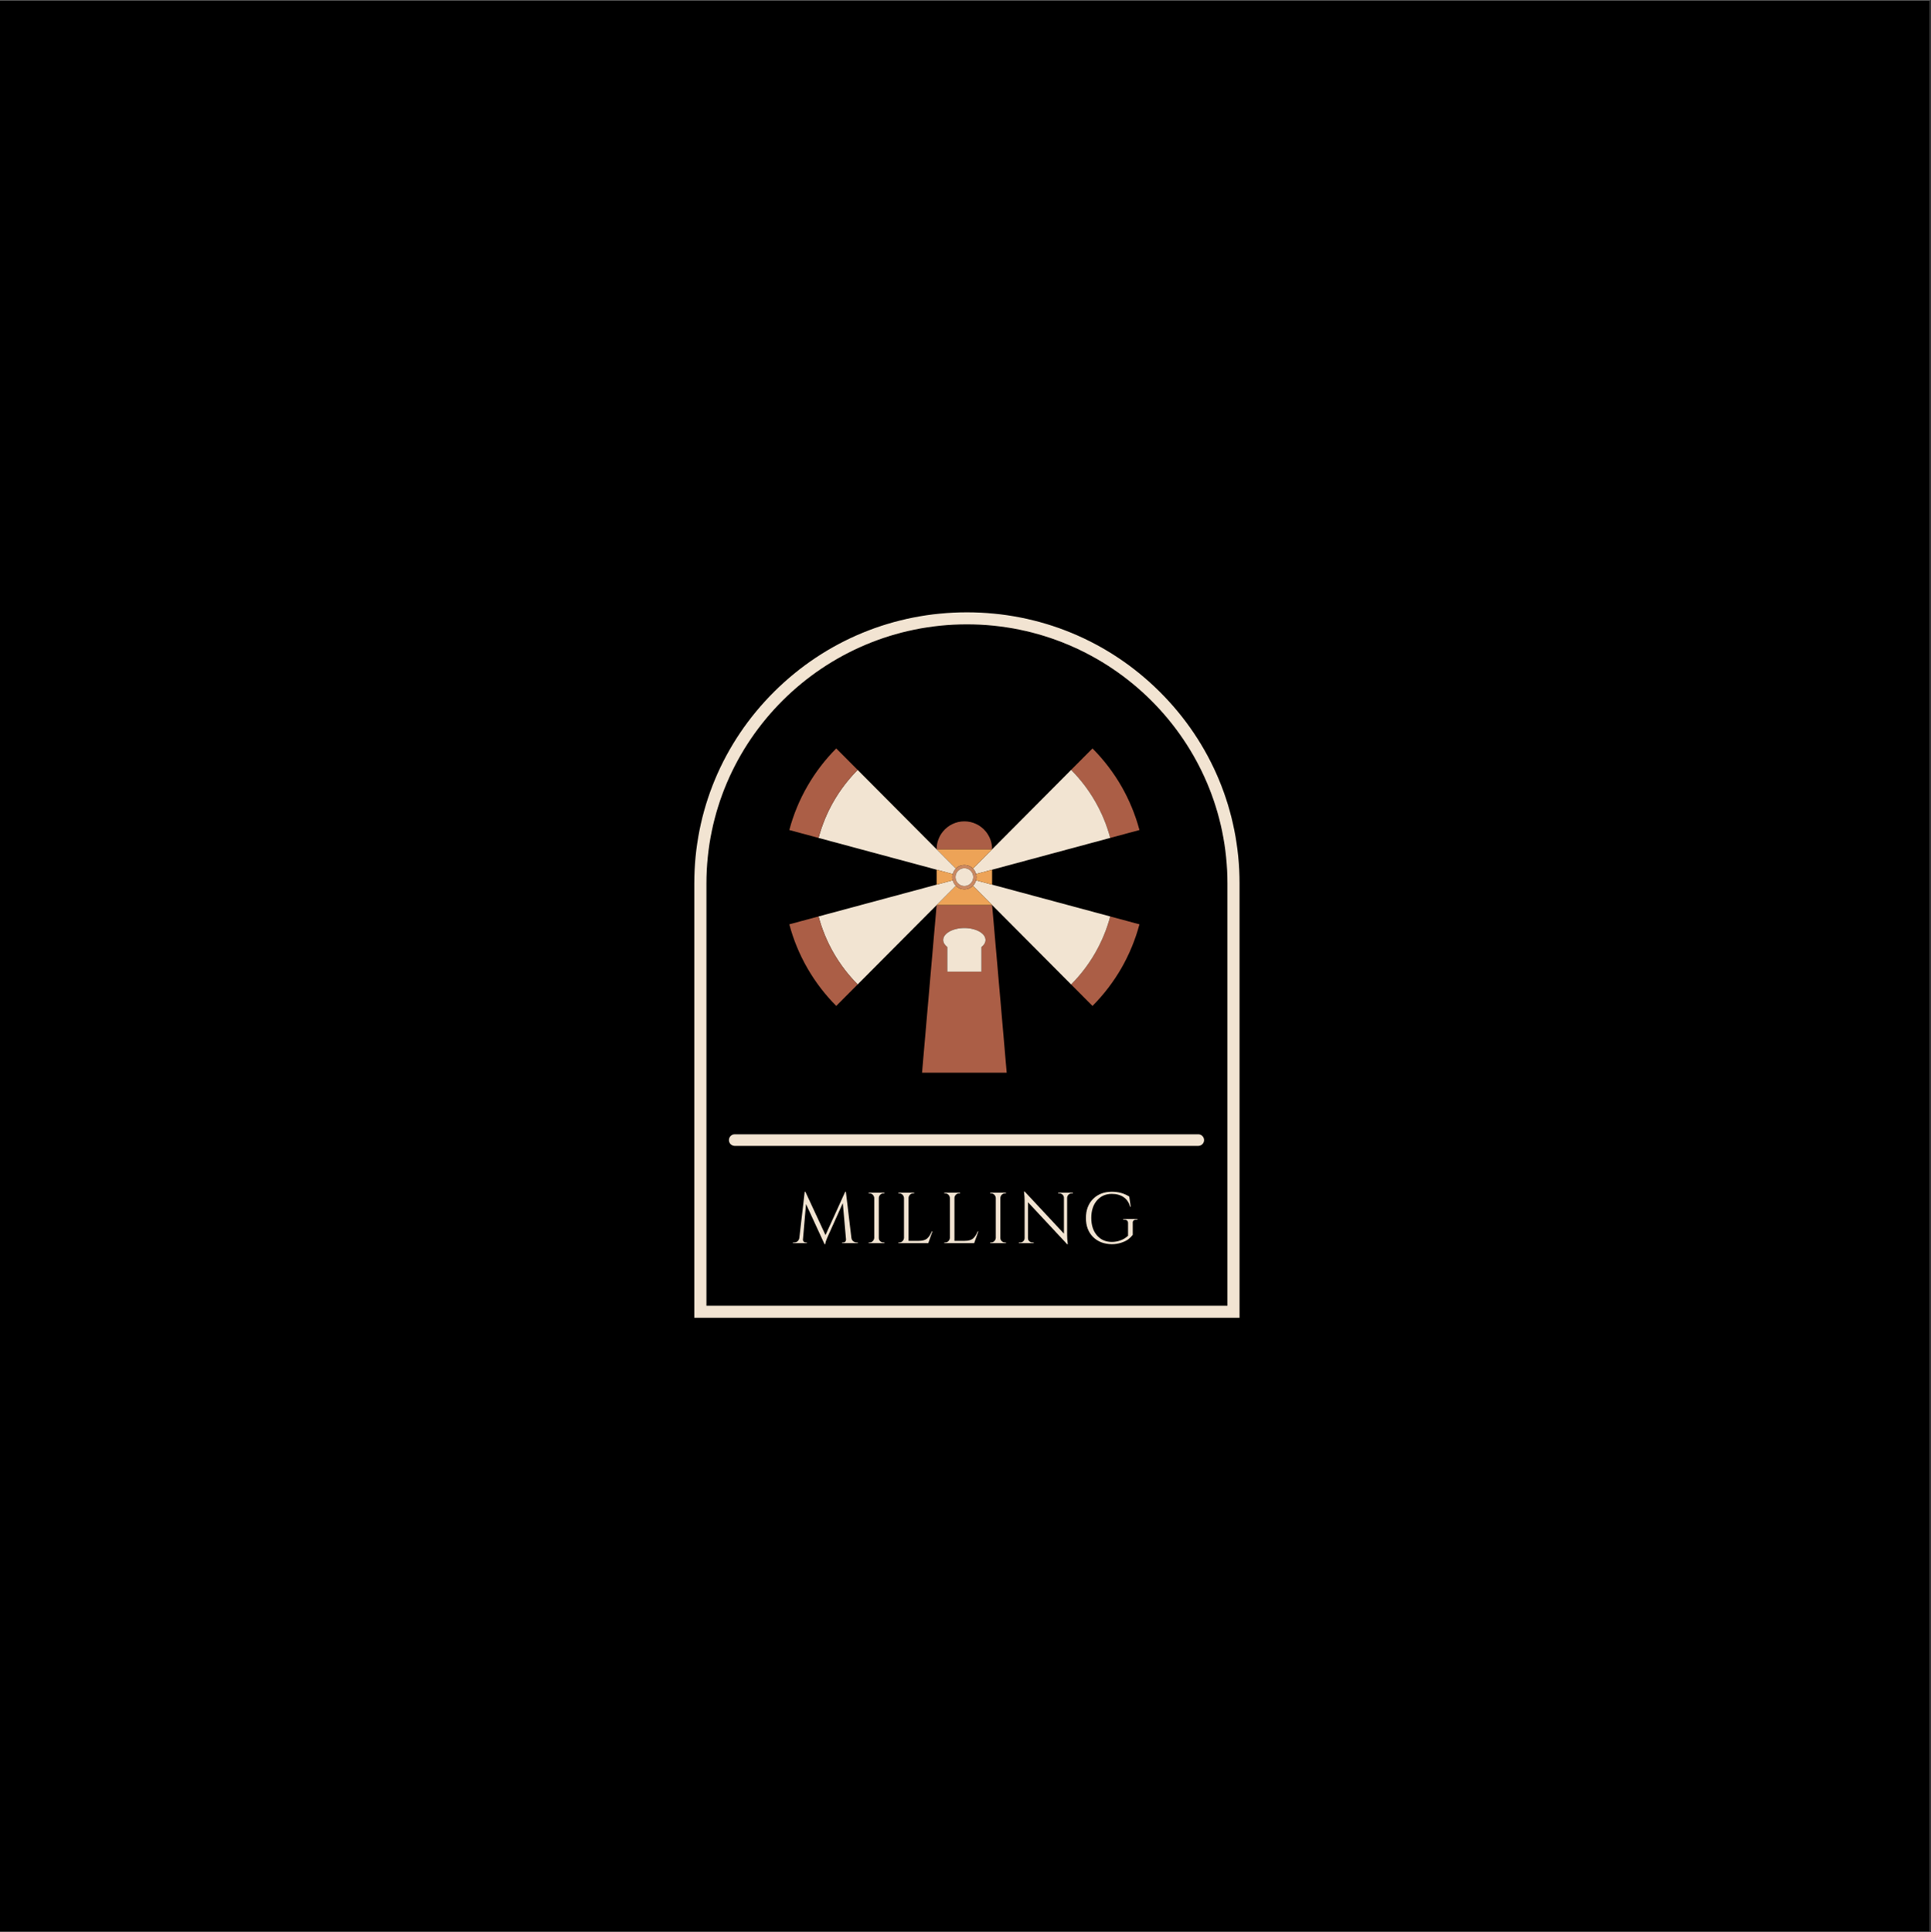 <?xml version="1.0" encoding="iso-8859-1"?>
<svg xmlns="http://www.w3.org/2000/svg" xmlns:xlink="http://www.w3.org/1999/xlink" width="224.88pt" height="225pt" viewBox="0 0 224.88 225" version="1.2">
	
	

	
	<rect x="0" y="0" width="224.88" height="225" fill="#333333" stroke="none"/>
	
	

	
	<defs>
		
		

		
		<g>
			
			

			
			<symbol overflow="visible" id="glyph0-0">
				
				

				
				<path style="stroke:none;" d="" animation_id="0"/>
				
				

			
			</symbol>
			
			

			
			<symbol overflow="visible" id="glyph0-1">
				
				

				
				<path style="stroke:none;" d="M 7.547 -0.078 L 7.688 -0.078 L 7.688 0 L 5.859 0 L 5.859 -0.078 L 5.984 -0.078 C 6.086 -0.078 6.172 -0.113 6.234 -0.188 C 6.297 -0.258 6.32 -0.344 6.312 -0.438 L 5.938 -4.656 L 4.172 -0.734 C 4.016 -0.391 3.922 -0.102 3.891 0.125 L 3.812 0.125 L 1.656 -4.547 L 1.297 -0.438 C 1.285 -0.344 1.312 -0.258 1.375 -0.188 C 1.445 -0.113 1.531 -0.078 1.625 -0.078 L 1.75 -0.078 L 1.75 0 L 0.125 0 L 0.125 -0.078 L 0.266 -0.078 C 0.422 -0.078 0.555 -0.125 0.672 -0.219 C 0.785 -0.32 0.852 -0.453 0.875 -0.609 L 1.5 -5.984 L 1.578 -5.984 L 3.922 -0.938 L 6.219 -5.984 L 6.297 -5.984 L 6.938 -0.609 C 6.969 -0.391 7.082 -0.234 7.281 -0.141 C 7.363 -0.098 7.453 -0.078 7.547 -0.078 Z M 7.547 -0.078 " animation_id="1"/>
				
				

			
			</symbol>
			
			

			
			<symbol overflow="visible" id="glyph0-2">
				
				

				
				<path style="stroke:none;" d="M 0.609 -0.078 C 0.754 -0.078 0.879 -0.129 0.984 -0.234 C 1.086 -0.336 1.145 -0.461 1.156 -0.609 L 1.156 -5.266 C 1.145 -5.41 1.086 -5.535 0.984 -5.641 C 0.879 -5.742 0.754 -5.797 0.609 -5.797 L 0.5 -5.797 L 0.5 -5.875 L 2.344 -5.875 L 2.344 -5.797 L 2.234 -5.797 C 2.086 -5.797 1.961 -5.742 1.859 -5.641 C 1.754 -5.535 1.695 -5.41 1.688 -5.266 L 1.688 -0.609 C 1.688 -0.461 1.738 -0.336 1.844 -0.234 C 1.957 -0.129 2.086 -0.078 2.234 -0.078 L 2.344 -0.078 L 2.344 0 L 0.5 0 L 0.5 -0.078 Z M 0.609 -0.078 " animation_id="2"/>
				
				

			
			</symbol>
			
			

			
			<symbol overflow="visible" id="glyph0-3">
				
				

				
				<path style="stroke:none;" d="M 0.609 -0.078 C 0.754 -0.078 0.879 -0.129 0.984 -0.234 C 1.086 -0.336 1.145 -0.461 1.156 -0.609 L 1.156 -5.266 C 1.145 -5.41 1.086 -5.535 0.984 -5.641 C 0.879 -5.742 0.754 -5.797 0.609 -5.797 L 0.5 -5.797 L 0.5 -5.875 L 2.344 -5.875 L 2.344 -5.797 L 2.234 -5.797 C 2.035 -5.797 1.879 -5.707 1.766 -5.531 C 1.711 -5.445 1.688 -5.359 1.688 -5.266 L 1.688 -0.266 L 2.891 -0.266 C 3.305 -0.266 3.625 -0.352 3.844 -0.531 C 4.062 -0.719 4.242 -0.992 4.391 -1.359 L 4.469 -1.359 L 3.984 0 L 0.5 0 L 0.5 -0.078 Z M 0.609 -0.078 " animation_id="3"/>
				
				

			
			</symbol>
			
			

			
			<symbol overflow="visible" id="glyph0-4">
				
				

				
				<path style="stroke:none;" d="M 6.531 -5.797 C 6.383 -5.797 6.258 -5.742 6.156 -5.641 C 6.062 -5.547 6.008 -5.426 6 -5.281 L 6 -0.953 C 6 -0.629 6.02 -0.32 6.062 -0.031 L 6.078 0.125 L 6 0.125 L 1.438 -4.766 L 1.438 -0.594 C 1.438 -0.395 1.52 -0.25 1.688 -0.156 C 1.77 -0.102 1.859 -0.078 1.953 -0.078 L 2.109 -0.078 L 2.109 0 L 0.375 0 L 0.375 -0.078 L 0.531 -0.078 C 0.676 -0.078 0.797 -0.125 0.891 -0.219 C 0.992 -0.32 1.047 -0.445 1.047 -0.594 L 1.047 -4.953 C 1.047 -5.297 1.023 -5.598 0.984 -5.859 L 0.969 -6 L 1.062 -6 L 5.625 -1.109 L 5.625 -5.281 C 5.625 -5.426 5.57 -5.547 5.469 -5.641 C 5.363 -5.742 5.242 -5.797 5.109 -5.797 L 4.953 -5.797 L 4.953 -5.875 L 6.672 -5.875 L 6.672 -5.797 Z M 6.531 -5.797 " animation_id="4"/>
				
				

			
			</symbol>
			
			

			
			<symbol overflow="visible" id="glyph0-5">
				
				

				
				<path style="stroke:none;" d="M 3.516 0.125 C 2.617 0.113 1.891 -0.164 1.328 -0.719 C 0.773 -1.281 0.5 -2.016 0.5 -2.922 C 0.5 -3.836 0.773 -4.578 1.328 -5.141 C 1.891 -5.703 2.617 -5.984 3.516 -5.984 C 4.285 -5.984 4.961 -5.797 5.547 -5.422 L 5.719 -4.234 L 5.641 -4.234 C 5.523 -4.711 5.281 -5.082 4.906 -5.344 C 4.531 -5.602 4.066 -5.734 3.516 -5.734 C 2.805 -5.734 2.227 -5.477 1.781 -4.969 C 1.344 -4.457 1.125 -3.781 1.125 -2.938 C 1.125 -2.094 1.344 -1.414 1.781 -0.906 C 2.227 -0.395 2.805 -0.141 3.516 -0.141 C 3.879 -0.141 4.223 -0.203 4.547 -0.328 C 4.879 -0.453 5.164 -0.629 5.406 -0.859 L 5.406 -2.344 C 5.406 -2.469 5.367 -2.562 5.297 -2.625 C 5.223 -2.695 5.117 -2.734 4.984 -2.734 L 4.844 -2.734 L 4.844 -2.812 L 6.5 -2.812 L 6.5 -2.734 L 6.375 -2.734 C 6.227 -2.734 6.117 -2.695 6.047 -2.625 C 5.973 -2.562 5.941 -2.469 5.953 -2.344 L 5.953 -0.969 C 5.805 -0.77 5.629 -0.594 5.422 -0.438 C 5.223 -0.289 4.953 -0.16 4.609 -0.047 C 4.273 0.066 3.91 0.125 3.516 0.125 Z M 3.516 0.125 " animation_id="5"/>
				
				

			
			</symbol>
			
			

		
		</g>
		
		

		
		<clipPath id="clip1">
			
			
  
			
			<path d="M 0 0.059 L 224.762 0.059 L 224.762 224.938 L 0 224.938 Z M 0 0.059 " animation_id="6"/>
			
			

		
		</clipPath>
		
		

		
		<clipPath id="clip2">
			
			
  
			
			<path d="M 124 87 L 132.918 87 L 132.918 98 L 124 98 Z M 124 87 " animation_id="7"/>
			
			

		
		</clipPath>
		
		

		
		<clipPath id="clip3">
			
			
  
			
			<path d="M 124 106 L 132.918 106 L 132.918 118 L 124 118 Z M 124 106 " animation_id="8"/>
			
			

		
		</clipPath>
		
		

		
		<clipPath id="clip4">
			
			
  
			
			<path d="M 91.688 87 L 100 87 L 100 98 L 91.688 98 Z M 91.688 87 " animation_id="9"/>
			
			

		
		</clipPath>
		
		

		
		<clipPath id="clip5">
			
			
  
			
			<path d="M 91.688 106 L 100 106 L 100 118 L 91.688 118 Z M 91.688 106 " animation_id="10"/>
			
			

		
		</clipPath>
		
		

	
	</defs>
	
	

	
	<g id="surface1">
		
		

		
		<g clip-path="url(#clip1)" clip-rule="nonzero">
			
			

			
			<path style=" stroke:none;fill-rule:nonzero;fill:rgb(100%,100%,100%);fill-opacity:1;" d="M 0 0.059 L 224.879 0.059 L 224.879 224.941 L 0 224.941 Z M 0 0.059 " animation_id="11"/>
			
			

			
			<path style=" stroke:none;fill-rule:nonzero;fill:rgb(0%,0%,0%);fill-opacity:1;" d="M 0 0.059 L 224.879 0.059 L 224.879 224.941 L 0 224.941 Z M 0 0.059 " animation_id="12"/>
			
			

		
		</g>
		
		

		
		<path style=" stroke:none;fill-rule:nonzero;fill:rgb(94.899%,89.409%,82.349%);fill-opacity:1;" d="M 144.355 153.449 L 80.855 153.449 L 80.855 102.875 C 80.855 94.441 84.16 86.512 90.156 80.547 C 96.152 74.586 104.125 71.301 112.605 71.301 C 121.086 71.301 129.059 74.586 135.055 80.547 C 141.051 86.512 144.355 94.441 144.355 102.875 Z M 82.27 152.047 L 142.945 152.047 L 142.945 102.875 C 142.945 86.238 129.336 72.703 112.605 72.703 C 95.879 72.703 82.27 86.238 82.27 102.875 Z M 82.27 152.047 " animation_id="13"/>
		
		

		
		<path style="fill:none;stroke-width:1;stroke-linecap:round;stroke-linejoin:miter;stroke:rgb(94.899%,89.409%,82.349%);stroke-opacity:1;stroke-miterlimit:4;" d="M 0.5 -0 L 40.338 -0 " transform="matrix(1.355,0,0,1.349,84.889,132.758)" animation_id="14"/>
		
		

		
		<g style="fill:rgb(94.899%,89.409%,82.349%);fill-opacity:1;">
			
			
  
			
			<use xlink:href="#glyph0-1" x="92.213" y="144.756"/>
			
			

		
		</g>
		
		

		
		<g style="fill:rgb(94.899%,89.409%,82.349%);fill-opacity:1;">
			
			
  
			
			<use xlink:href="#glyph0-2" x="100.655" y="144.756"/>
			
			

		
		</g>
		
		

		
		<g style="fill:rgb(94.899%,89.409%,82.349%);fill-opacity:1;">
			
			
  
			
			<use xlink:href="#glyph0-3" x="104.121" y="144.756"/>
			
			

		
		</g>
		
		

		
		<g style="fill:rgb(94.899%,89.409%,82.349%);fill-opacity:1;">
			
			
  
			
			<use xlink:href="#glyph0-3" x="109.466" y="144.756"/>
			
			

		
		</g>
		
		

		
		<g style="fill:rgb(94.899%,89.409%,82.349%);fill-opacity:1;">
			
			
  
			
			<use xlink:href="#glyph0-2" x="114.811" y="144.756"/>
			
			

		
		</g>
		
		

		
		<g style="fill:rgb(94.899%,89.409%,82.349%);fill-opacity:1;">
			
			
  
			
			<use xlink:href="#glyph0-4" x="118.277" y="144.756"/>
			
			

		
		</g>
		
		

		
		<g style="fill:rgb(94.899%,89.409%,82.349%);fill-opacity:1;">
			
			
  
			
			<use xlink:href="#glyph0-5" x="125.964" y="144.756"/>
			
			

		
		</g>
		
		

		
		<g clip-path="url(#clip2)" clip-rule="nonzero">
			
			

			
			<path style=" stroke:none;fill-rule:nonzero;fill:rgb(67.059%,36.859%,27.449%);fill-opacity:1;" d="M 132.699 96.652 L 129.293 97.57 C 128.895 96.062 128.297 94.633 127.535 93.309 C 126.766 91.969 125.824 90.742 124.738 89.652 L 127.23 87.152 C 128.531 88.457 129.66 89.93 130.59 91.539 C 131.5 93.125 132.215 94.844 132.699 96.652 Z M 132.699 96.652 " animation_id="15"/>
			
			

		
		</g>
		
		

		
		<g clip-path="url(#clip3)" clip-rule="nonzero">
			
			

			
			<path style=" stroke:none;fill-rule:nonzero;fill:rgb(67.059%,36.859%,27.449%);fill-opacity:1;" d="M 129.293 106.715 L 132.699 107.633 C 132.215 109.441 131.5 111.16 130.59 112.746 C 129.66 114.355 128.531 115.828 127.23 117.137 L 124.738 114.633 C 125.824 113.543 126.766 112.316 127.535 110.977 C 128.297 109.652 128.895 108.223 129.293 106.715 Z M 129.293 106.715 " animation_id="16"/>
			
			

		
		</g>
		
		

		
		<path style=" stroke:none;fill-rule:nonzero;fill:rgb(94.899%,89.409%,82.349%);fill-opacity:1;" d="M 129.293 97.57 L 115.539 101.273 L 115.191 101.367 L 113.898 101.715 L 113.672 101.777 C 113.641 101.656 113.59 101.539 113.531 101.434 C 113.469 101.328 113.395 101.227 113.305 101.141 L 115.02 99.418 L 115.539 98.898 L 124.738 89.652 C 125.824 90.742 126.766 91.969 127.535 93.309 C 128.297 94.633 128.895 96.062 129.293 97.57 Z M 129.293 97.57 " animation_id="17"/>
		
		

		
		<path style=" stroke:none;fill-rule:nonzero;fill:rgb(94.899%,89.409%,82.349%);fill-opacity:1;" d="M 115.539 103.012 L 129.293 106.715 C 128.895 108.223 128.297 109.652 127.535 110.977 C 126.766 112.316 125.824 113.543 124.738 114.633 L 115.539 105.387 L 115.531 105.379 L 113.305 103.145 C 113.395 103.059 113.469 102.957 113.531 102.852 C 113.594 102.746 113.641 102.629 113.672 102.508 L 115.328 102.957 Z M 115.539 103.012 " animation_id="18"/>
		
		

		
		<path style=" stroke:none;fill-rule:nonzero;fill:rgb(67.059%,36.859%,27.449%);fill-opacity:1;" d="M 117.055 122.805 L 117.238 124.906 L 107.379 124.906 L 107.562 122.805 L 107.871 119.238 L 109.078 105.391 L 109.086 105.379 L 115.531 105.379 L 115.539 105.387 L 116.746 119.238 Z M 114.297 110.277 C 114.598 110.047 114.773 109.762 114.773 109.457 C 114.773 108.688 113.672 108.066 112.309 108.066 C 110.949 108.066 109.844 108.688 109.844 109.457 C 109.844 109.762 110.023 110.047 110.32 110.277 L 110.32 113.145 L 114.297 113.145 Z M 114.297 110.277 " animation_id="19"/>
		
		

		
		<path style=" stroke:none;fill-rule:nonzero;fill:rgb(92.94%,63.919%,34.119%);fill-opacity:1;" d="M 115.539 101.273 L 115.539 103.012 L 115.328 102.957 L 113.672 102.508 C 113.703 102.395 113.719 102.27 113.719 102.145 C 113.719 102.035 113.707 101.93 113.684 101.828 C 113.68 101.809 113.676 101.793 113.672 101.777 L 113.898 101.715 L 115.191 101.367 Z M 115.539 101.273 " animation_id="20"/>
		
		

		
		<path style=" stroke:none;fill-rule:nonzero;fill:rgb(92.94%,63.919%,34.119%);fill-opacity:1;" d="M 115.539 98.898 L 115.02 99.418 L 113.305 101.141 C 113.051 100.883 112.699 100.727 112.309 100.727 C 111.918 100.727 111.566 100.883 111.312 101.141 L 109.078 98.898 L 109.078 98.887 L 115.539 98.887 Z M 115.539 98.898 " animation_id="21"/>
		
		

		
		<path style=" stroke:none;fill-rule:nonzero;fill:rgb(67.059%,36.859%,27.449%);fill-opacity:1;" d="M 115.539 98.887 L 109.078 98.887 C 109.078 98.098 109.359 97.375 109.824 96.812 C 110.418 96.098 111.309 95.641 112.309 95.641 C 113.309 95.641 114.199 96.098 114.793 96.812 C 115.258 97.375 115.539 98.098 115.539 98.887 Z M 115.539 98.887 " animation_id="22"/>
		
		

		
		<path style=" stroke:none;fill-rule:nonzero;fill:rgb(92.94%,63.919%,34.119%);fill-opacity:1;" d="M 113.305 103.145 L 115.531 105.379 L 109.086 105.379 L 111.312 103.145 C 111.566 103.402 111.918 103.559 112.309 103.559 C 112.699 103.559 113.051 103.402 113.305 103.145 Z M 113.305 103.145 " animation_id="23"/>
		
		

		
		<path style=" stroke:none;fill-rule:nonzero;fill:rgb(94.899%,89.409%,82.349%);fill-opacity:1;" d="M 114.773 109.457 C 114.773 109.762 114.598 110.047 114.297 110.277 L 114.297 113.145 L 110.32 113.145 L 110.32 110.277 C 110.023 110.047 109.844 109.762 109.844 109.457 C 109.844 108.688 110.949 108.066 112.309 108.066 C 113.672 108.066 114.773 108.688 114.773 109.457 Z M 114.773 109.457 " animation_id="24"/>
		
		

		
		<path style=" stroke:none;fill-rule:nonzero;fill:rgb(79.219%,53.329%,38.039%);fill-opacity:1;" d="M 113.684 101.828 C 113.707 101.93 113.719 102.035 113.719 102.145 C 113.719 102.27 113.703 102.395 113.672 102.508 C 113.641 102.629 113.594 102.746 113.531 102.852 C 113.469 102.957 113.395 103.059 113.305 103.145 C 113.051 103.402 112.699 103.559 112.309 103.559 C 111.918 103.559 111.566 103.402 111.312 103.145 C 111.227 103.059 111.148 102.961 111.086 102.852 C 111.027 102.746 110.98 102.633 110.945 102.508 C 110.914 102.395 110.898 102.27 110.898 102.145 C 110.898 102.035 110.91 101.93 110.934 101.824 C 110.938 101.809 110.941 101.793 110.945 101.777 C 110.98 101.656 111.027 101.539 111.086 101.434 C 111.148 101.328 111.227 101.227 111.312 101.141 C 111.566 100.883 111.918 100.727 112.309 100.727 C 112.699 100.727 113.051 100.883 113.305 101.141 C 113.395 101.227 113.469 101.328 113.531 101.434 C 113.59 101.539 113.641 101.656 113.672 101.777 C 113.676 101.793 113.68 101.809 113.684 101.828 Z M 113.34 102.133 C 113.34 102.078 113.336 102.023 113.328 101.969 C 113.324 101.938 113.316 101.906 113.309 101.875 C 113.285 101.785 113.25 101.699 113.207 101.621 C 113.16 101.543 113.105 101.469 113.043 101.406 C 112.855 101.215 112.598 101.098 112.309 101.098 C 112.023 101.098 111.762 101.215 111.574 101.406 C 111.512 101.469 111.457 101.543 111.41 101.621 C 111.367 101.699 111.332 101.785 111.309 101.875 C 111.301 101.906 111.293 101.938 111.289 101.969 C 111.281 102.023 111.277 102.078 111.277 102.133 C 111.277 102.23 111.289 102.324 111.312 102.41 C 111.336 102.5 111.375 102.582 111.418 102.66 C 111.465 102.738 111.52 102.809 111.582 102.871 C 111.77 103.059 112.027 103.172 112.309 103.172 C 112.594 103.172 112.848 103.059 113.035 102.871 C 113.098 102.809 113.152 102.738 113.199 102.66 C 113.246 102.582 113.281 102.5 113.305 102.41 C 113.328 102.324 113.34 102.23 113.34 102.133 Z M 113.34 102.133 " animation_id="25"/>
		
		

		
		<path style=" stroke:none;fill-rule:nonzero;fill:rgb(94.899%,89.409%,82.349%);fill-opacity:1;" d="M 113.328 101.969 C 113.336 102.023 113.34 102.078 113.34 102.133 C 113.34 102.23 113.328 102.324 113.305 102.41 C 113.281 102.5 113.246 102.582 113.199 102.66 C 113.152 102.738 113.098 102.809 113.035 102.871 C 112.848 103.059 112.594 103.172 112.309 103.172 C 112.027 103.172 111.77 103.059 111.582 102.871 C 111.52 102.809 111.465 102.738 111.418 102.66 C 111.375 102.582 111.336 102.5 111.312 102.41 C 111.289 102.324 111.277 102.23 111.277 102.133 C 111.277 102.078 111.281 102.023 111.289 101.969 C 111.293 101.938 111.301 101.906 111.309 101.875 C 111.332 101.785 111.367 101.699 111.41 101.621 C 111.457 101.543 111.512 101.469 111.574 101.406 C 111.762 101.215 112.023 101.098 112.309 101.098 C 112.598 101.098 112.855 101.215 113.043 101.406 C 113.105 101.469 113.16 101.543 113.207 101.621 C 113.25 101.699 113.285 101.785 113.309 101.875 C 113.316 101.906 113.324 101.938 113.328 101.969 Z M 113.328 101.969 " animation_id="26"/>
		
		

		
		<path style=" stroke:none;fill-rule:nonzero;fill:rgb(94.899%,89.409%,82.349%);fill-opacity:1;" d="M 109.078 98.898 L 111.312 101.141 C 111.227 101.227 111.148 101.328 111.086 101.434 C 111.027 101.539 110.98 101.656 110.945 101.777 L 110.723 101.715 L 109.43 101.367 L 109.078 101.273 L 95.324 97.57 C 95.727 96.062 96.32 94.633 97.082 93.309 C 97.855 91.969 98.797 90.742 99.879 89.652 Z M 109.078 98.898 " animation_id="27"/>
		
		

		
		<path style=" stroke:none;fill-rule:nonzero;fill:rgb(94.899%,89.409%,82.349%);fill-opacity:1;" d="M 111.312 103.145 L 109.086 105.379 L 109.078 105.391 L 99.879 114.633 C 98.797 113.543 97.855 112.316 97.082 110.977 C 96.32 109.652 95.727 108.223 95.324 106.715 L 109.078 103.012 L 109.289 102.957 L 110.945 102.508 C 110.98 102.633 111.027 102.746 111.086 102.852 C 111.148 102.961 111.227 103.059 111.312 103.145 Z M 111.312 103.145 " animation_id="28"/>
		
		

		
		<path style=" stroke:none;fill-rule:nonzero;fill:rgb(92.94%,63.919%,34.119%);fill-opacity:1;" d="M 110.723 101.715 L 110.945 101.777 C 110.941 101.793 110.938 101.809 110.934 101.824 C 110.91 101.93 110.898 102.035 110.898 102.145 C 110.898 102.27 110.914 102.395 110.945 102.508 L 109.289 102.957 L 109.078 103.012 L 109.078 101.273 L 109.43 101.367 Z M 110.723 101.715 " animation_id="29"/>
		
		

		
		<g clip-path="url(#clip4)" clip-rule="nonzero">
			
			

			
			<path style=" stroke:none;fill-rule:nonzero;fill:rgb(67.059%,36.859%,27.449%);fill-opacity:1;" d="M 97.387 87.152 L 99.879 89.652 C 98.797 90.742 97.855 91.969 97.082 93.309 C 96.32 94.633 95.727 96.062 95.324 97.57 L 91.922 96.652 C 92.402 94.844 93.117 93.125 94.031 91.539 C 94.957 89.93 96.086 88.457 97.387 87.152 Z M 97.387 87.152 " animation_id="30"/>
			
			

		
		</g>
		
		

		
		<g clip-path="url(#clip5)" clip-rule="nonzero">
			
			

			
			<path style=" stroke:none;fill-rule:nonzero;fill:rgb(67.059%,36.859%,27.449%);fill-opacity:1;" d="M 99.879 114.633 L 97.387 117.133 C 96.086 115.828 94.957 114.355 94.031 112.746 C 93.117 111.16 92.402 109.441 91.922 107.633 L 95.324 106.715 C 95.727 108.223 96.32 109.652 97.082 110.977 C 97.855 112.316 98.797 113.543 99.879 114.633 Z M 99.879 114.633 " animation_id="31"/>
			
			

		
		</g>
		
		

	
	</g>
	
	


</svg>
